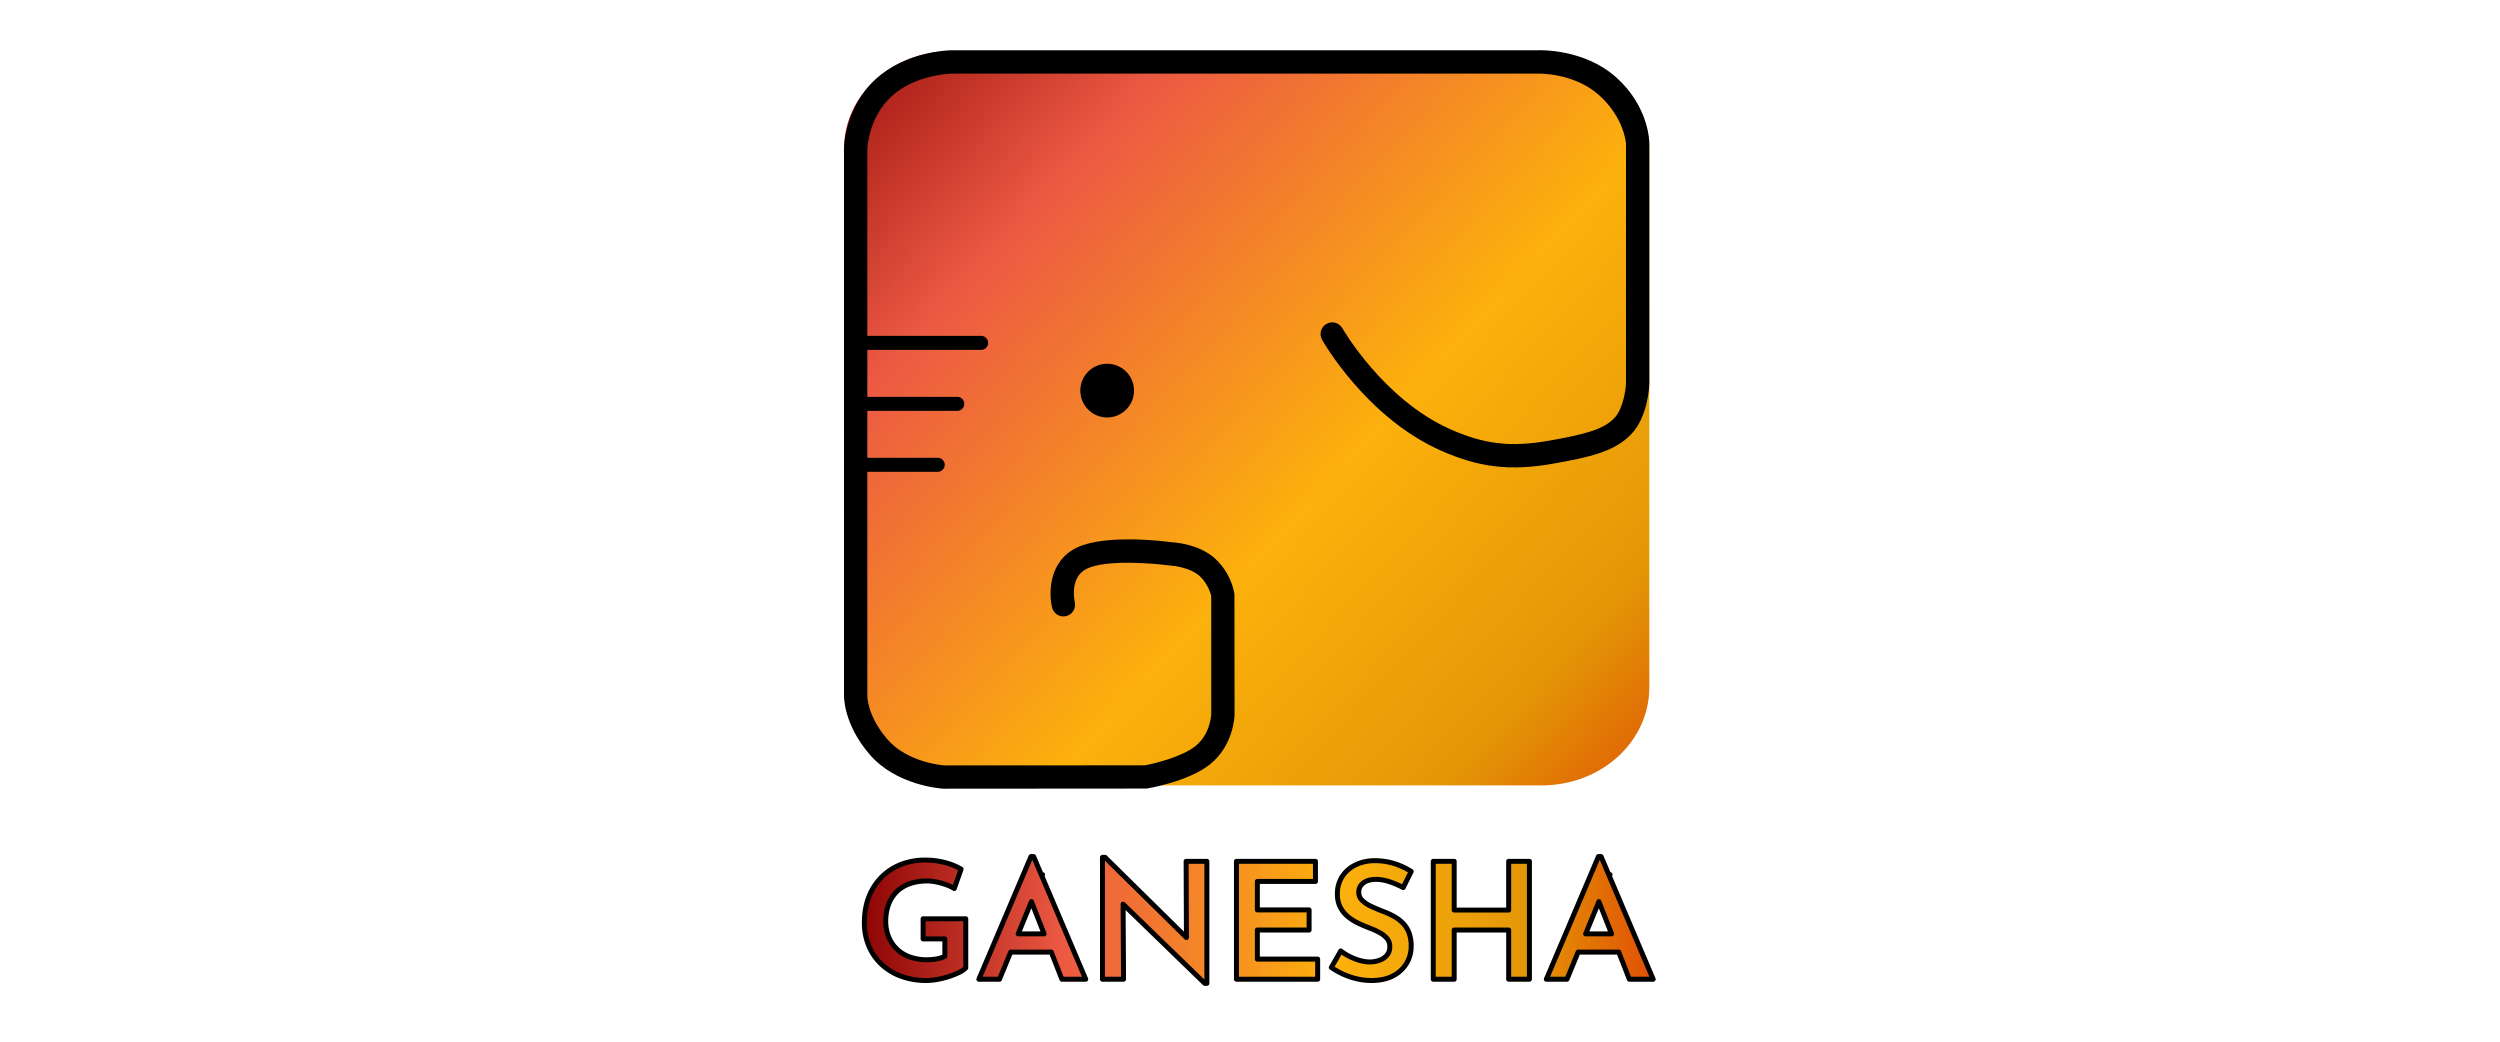 <?xml version="1.0" encoding="UTF-8" standalone="no"?>
<svg
   width="1920"
   height="800"
   viewBox="0 0 1920 800"
   version="1.1"
   id="svg27"
   sodipodi:docname="ganesha.svg"
   inkscape:version="1.3.2 (091e20ef0f, 2023-11-25)"
   xmlns:inkscape="http://www.inkscape.org/namespaces/inkscape"
   xmlns:sodipodi="http://sodipodi.sourceforge.net/DTD/sodipodi-0.dtd"
   xmlns:xlink="http://www.w3.org/1999/xlink"
   xmlns="http://www.w3.org/2000/svg"
   xmlns:svg="http://www.w3.org/2000/svg">
  <sodipodi:namedview
     id="namedview29"
     pagecolor="#ffffff"
     bordercolor="#666666"
     borderopacity="1.0"
     inkscape:pageshadow="2"
     inkscape:pageopacity="0.0"
     inkscape:pagecheckerboard="0"
     showgrid="false"
     inkscape:zoom="0.43479783"
     inkscape:cx="780.82266"
     inkscape:cy="162.14432"
     inkscape:window-width="1920"
     inkscape:window-height="1011"
     inkscape:window-x="0"
     inkscape:window-y="0"
     inkscape:window-maximized="1"
     inkscape:current-layer="svg27"
     inkscape:showpageshadow="2"
     inkscape:deskcolor="#d1d1d1" />
  <defs
     id="defs16">
    <linearGradient
       id="linear-gradient"
       x1="-0.128"
       y1="0.054"
       x2="1.027"
       y2="1.028"
       gradientUnits="objectBoundingBox">
      <stop
         offset="0"
         stop-color="#8e0505"
         id="stop2" />
      <stop
         offset="0.251"
         stop-color="#ec5943"
         id="stop4" />
      <stop
         offset="0.596"
         stop-color="#fcb10c"
         id="stop6" />
      <stop
         offset="0.843"
         stop-color="#e39706"
         id="stop8" />
      <stop
         offset="1"
         stop-color="#e05004"
         id="stop10" />
    </linearGradient>
    <clipPath
       id="clip-Ganesha-logo">
      <rect
         width="1134"
         height="1262"
         id="rect13"
         x="0"
         y="0" />
    </clipPath>
    <linearGradient
       inkscape:collect="always"
       xlink:href="#linear-gradient"
       id="linearGradient1008"
       x1="-7893.002"
       y1="-321.277"
       x2="-7100.044"
       y2="-321.277"
       gradientUnits="userSpaceOnUse" />
    <linearGradient
       inkscape:collect="always"
       xlink:href="#linear-gradient"
       id="linearGradient23"
       gradientUnits="userSpaceOnUse"
       x1="-98.949"
       y1="41.744"
       x2="793.914"
       y2="794.687"
       gradientTransform="scale(1.047,0.955)" />
  </defs>
  <g
     id="Ganesha-logo"
     clip-path="url(#clip-Ganesha-logo)"
     transform="matrix(0.764,0,0,0.764,525.961,-85.018)">
    <g
       id="Group_144"
       data-name="Group 144"
       transform="translate(159.959,161.771)">
      <path
         id="Path_923"
         data-name="Path 923"
         d="m -7550.829,-257.555 -82.093,-79.592 0.455,75.446 h -21.181 V -384.2 h 2.607 l 81.777,80.587 -0.3,-76.6 h 20.859 v 122.658 z m 153.155,-4.495 a 72.62,72.62 0 0 1 -13.382,-4.462 80.51,80.51 0 0 1 -11.659,-6.4 l -0.909,-0.609 9.5,-16.627 1.06,0.8 a 52.188,52.188 0 0 0 8.586,5.146 58.167,58.167 0 0 0 10.006,3.756 36.731,36.731 0 0 0 9.586,1.395 28.939,28.939 0 0 0 9.431,-1.613 17.9,17.9 0 0 0 7.646,-5.016 13.014,13.014 0 0 0 2.971,-8.952 11.9,11.9 0 0 0 -2.534,-7.725 24.321,24.321 0 0 0 -7.084,-5.857 73.036,73.036 0 0 0 -9.89,-4.63 c -3.621,-1.385 -7.35,-2.952 -11.077,-4.657 a 54.848,54.848 0 0 1 -10.682,-6.438 31.094,31.094 0 0 1 -8.208,-9.534 28.42,28.42 0 0 1 -3.18,-13.977 31.513,31.513 0 0 1 4.653,-17.222 33.141,33.141 0 0 1 12.809,-11.579 42.914,42.914 0 0 1 18.78,-4.6 h 0.037 a 67.161,67.161 0 0 1 21.359,3.012 76.864,76.864 0 0 1 15.642,7.214 l 0.9,0.562 -8.018,16.222 -1.061,-0.539 a 91.807,91.807 0 0 0 -13.075,-5.438 41.963,41.963 0 0 0 -13.039,-2.254 c -5.452,0 -9.8,1.209 -12.931,3.593 a 11.3,11.3 0 0 0 -4.564,9.594 10.526,10.526 0 0 0 3.105,7.567 29.232,29.232 0 0 0 8.594,5.978 c 3.626,1.734 7.487,3.412 11.477,4.988 a 94.824,94.824 0 0 1 10.569,4.6 42.3,42.3 0 0 1 9.6,6.647 28.355,28.355 0 0 1 6.828,9.9 37.252,37.252 0 0 1 2.487,14.419 33.113,33.113 0 0 1 -4.719,17.277 33.49,33.49 0 0 1 -13.629,12.485 c -5.884,3.049 -13.1,4.6 -21.441,4.6 a 65.011,65.011 0 0 1 -14.544,-1.625 z m -458.75,-2.761 a 58.725,58.725 0 0 1 -19.615,-12.132 53.377,53.377 0 0 1 -12.561,-18.357 59.553,59.553 0 0 1 -4.4,-22.948 c 0,-10.212 1.64,-19.355 4.875,-27.174 a 57.493,57.493 0 0 1 13.359,-19.867 56.576,56.576 0 0 1 19.473,-12.141 66.392,66.392 0 0 1 23.143,-4.063 77.342,77.342 0 0 1 19.847,2.436 64.976,64.976 0 0 1 15.684,6.177 l 0.847,0.488 -6.856,19.49 -1.229,-0.711 a 45.317,45.317 0 0 0 -7.616,-3.337 68.45,68.45 0 0 0 -9.567,-2.589 46.4,46.4 0 0 0 -8.716,-0.934 52.778,52.778 0 0 0 -17.56,2.724 35.447,35.447 0 0 0 -13.053,7.953 34.893,34.893 0 0 0 -8.259,12.741 48.187,48.187 0 0 0 -2.879,17.212 40.325,40.325 0 0 0 3.022,15.818 35.908,35.908 0 0 0 8.417,12.211 36.827,36.827 0 0 0 13,7.8 49.972,49.972 0 0 0 16.837,2.724 56.009,56.009 0 0 0 10.314,-0.934 28.32,28.32 0 0 0 7.824,-2.575 v -17.44 h -21.86 v -20.215 h 42.875 v 49.369 l -0.344,0.344 a 25.021,25.021 0 0 1 -6.95,4.537 83.509,83.509 0 0 1 -9.956,3.886 87.189,87.189 0 0 1 -11.323,2.831 62.5,62.5 0 0 1 -11.06,1.055 71.776,71.776 0 0 1 -25.712,-4.379 z m 732.424,3.111 -10.7,-27.285 h -40.788 l -11.227,27.285 h -20.749 l 0.692,-1.632 51.681,-121.668 h 2.672 l 7.981,18.8 0.985,-0.66 -0.623,1.506 44.032,103.656 z m -43.964,-45.59 h 26.078 l -12.731,-32.445 z m -77.359,45.59 v -49.467 h -54.777 v 49.467 h -21.022 v -118.513 h 21.022 v 48.988 h 54.774 v -48.988 h 20.855 V -261.7 Z m -273.657,0 v -118.513 h 79.418 v 20.22 h -58.4 v 28.605 h 52.018 v 20.22 h -52.018 v 29.247 h 60.63 v 20.22 z m -175.467,0 -10.7,-27.285 h -40.787 l -11.227,27.285 h -20.751 l 52.378,-123.3 h 2.667 l 7.987,18.8 0.984,-0.66 -0.624,1.506 44.033,103.656 z m -43.963,-45.59 h 26.078 l -12.733,-32.445 z"
         transform="translate(7913.507,1195.567)"
         style="fill:url(#linearGradient1008);fill-opacity:1;stroke:#000000;stroke-width:5;stroke-linecap:butt;stroke-linejoin:round;stroke-miterlimit:4;stroke-dasharray:none;stroke-opacity:1" />
      <path
         id="Path_919"
         data-name="Path 919"
         d="M 107.941,0 H 701.619 C 761.233,0 809.56,44.065 809.56,98.423 v 541.325 c 0,54.357 -48.327,98.423 -107.941,98.423 H 107.941 C 48.327,738.171 0,694.105 0,639.748 V 98.423 C 0,44.065 48.327,0 107.941,0 Z"
         transform="translate(0,0.833)"
         fill="url(#linear-gradient)"
         style="fill:url(#linearGradient23)" />
      <path
         id="Path_911"
         data-name="Path 911"
         d="m 1147.434,-399.16 c -2.624,-0.142 -47.283,-3.287 -74.067,-34.39 -26.571,-30.856 -25.834,-58.6 -25.789,-59.766 l -0.01,-548.974 c 0.019,-1.8 0.808,-41.5 31.848,-70.1 30.63,-28.227 74.122,-29.058 75.959,-29.079 H 1744.5 c 1.366,-0.069 47.041,-1.964 79.635,27.522 32.672,29.557 32.925,64.399 32.986,65.851 l 0.01,241.924 c -0.136,3.757 -1.726,33.234 -18.051,50.473 -16.845,17.787 -42.26,23.374 -79.11,29.869 -42.725,7.53 -74.367,3.767 -112.853,-13.424 -74.152,-33.12 -117.172,-108.01 -118.966,-111.182 -3.189,-5.635 -1.208,-12.788 4.426,-15.98 5.635,-3.192 12.791,-1.217 15.991,4.414 0.4,0.711 41.155,71.413 108.119,101.323 34.2,15.276 61.091,18.458 99.211,11.74 36.906,-6.5 55.215,-11.354 66.145,-22.9 8.716,-9.2 11.353,-28.251 11.633,-34.813 l -0.01,-240.952 c -0.047,-0.491 -1.76,-25.87 -26.838,-48.557 -25.325,-22.911 -61.507,-21.867 -61.867,-21.856 l -589.445,0.01 c -0.2,0 -36.3,0.854 -60.195,22.87 -23.413,21.576 -24.28,52.711 -24.286,53.023 v 549.245 c -0.016,1.127 -0.057,20.585 20.114,44.008 20.408,23.7 56.658,26.236 57.022,26.259 l 201.907,-0.023 c 7.967,-1.479 36.679,-8.167 50.734,-19.323 14.892,-11.821 15.9,-31.376 15.905,-31.572 l -0.01,-119.594 c -0.1,0.312 -2.326,-11.495 -12.014,-20.146 -8.6,-7.679 -24.143,-9.99 -29.407,-10.233 -17.416,-2.341 -64.029,-6.137 -83.458,3.106 -17.839,8.486 -12.473,32.631 -12.236,33.655 1.461,6.295 -2.431,12.589 -8.715,14.095 -6.271,1.501 -12.576,-2.352 -14.1,-8.618 -3.646,-15.021 -3.118,-46.959 24.973,-60.322 29.227,-13.9 88.934,-6.186 95.646,-5.26 1.649,0.011 26.513,1.415 42.928,16.075 10.443,9.434 17.401,22.114 19.748,35.991 l 0.1,121.676 c -0.042,1.587 -1.185,30.8 -24.774,49.526 -21.727,17.246 -61.728,23.976 -63.421,24.254 z"
         transform="translate(-1047.535,1141.504)"
         sodipodi:nodetypes="csccccccccccccccscccccccccccccccccccccccccccccc" />
      <path
         id="Path_921"
         data-name="Path 921"
         d="M 26.985,0 A 26.985,26.985 0 1 1 0,26.985 26.985,26.985 0 0 1 26.985,0 Z"
         transform="translate(237.589,315.177)" />
      <path
         id="Path_912"
         data-name="Path 912"
         d="M 404.6,-1078.993 H 291.345 a 7.04,7.04 0 0 1 -7.04,-7.04 7.04,7.04 0 0 1 7.04,-7.04 H 404.6 a 7.04,7.04 0 0 1 7.04,7.04 7.04,7.04 0 0 1 -7.04,7.04 z"
         transform="translate(-266.727,1380.213)" />
      <path
         id="Path_913"
         data-name="Path 913"
         d="m 380.63,-1078.993 h -89.285 a 7.04,7.04 0 0 1 -7.04,-7.04 7.04,7.04 0 0 1 7.04,-7.04 h 89.285 a 7.04,7.04 0 0 1 7.04,7.04 7.04,7.04 0 0 1 -7.04,7.04 z"
         transform="translate(-266.727,1441.499)" />
      <path
         id="Path_914"
         data-name="Path 914"
         d="m 360.973,-1078.993 h -69.628 a 7.04,7.04 0 0 1 -7.04,-7.04 7.04,7.04 0 0 1 7.04,-7.04 h 69.628 a 7.04,7.04 0 0 1 7.04,7.04 7.04,7.04 0 0 1 -7.04,7.04 z"
         transform="translate(-266.727,1502.786)" />
    </g>
  </g>
</svg>
